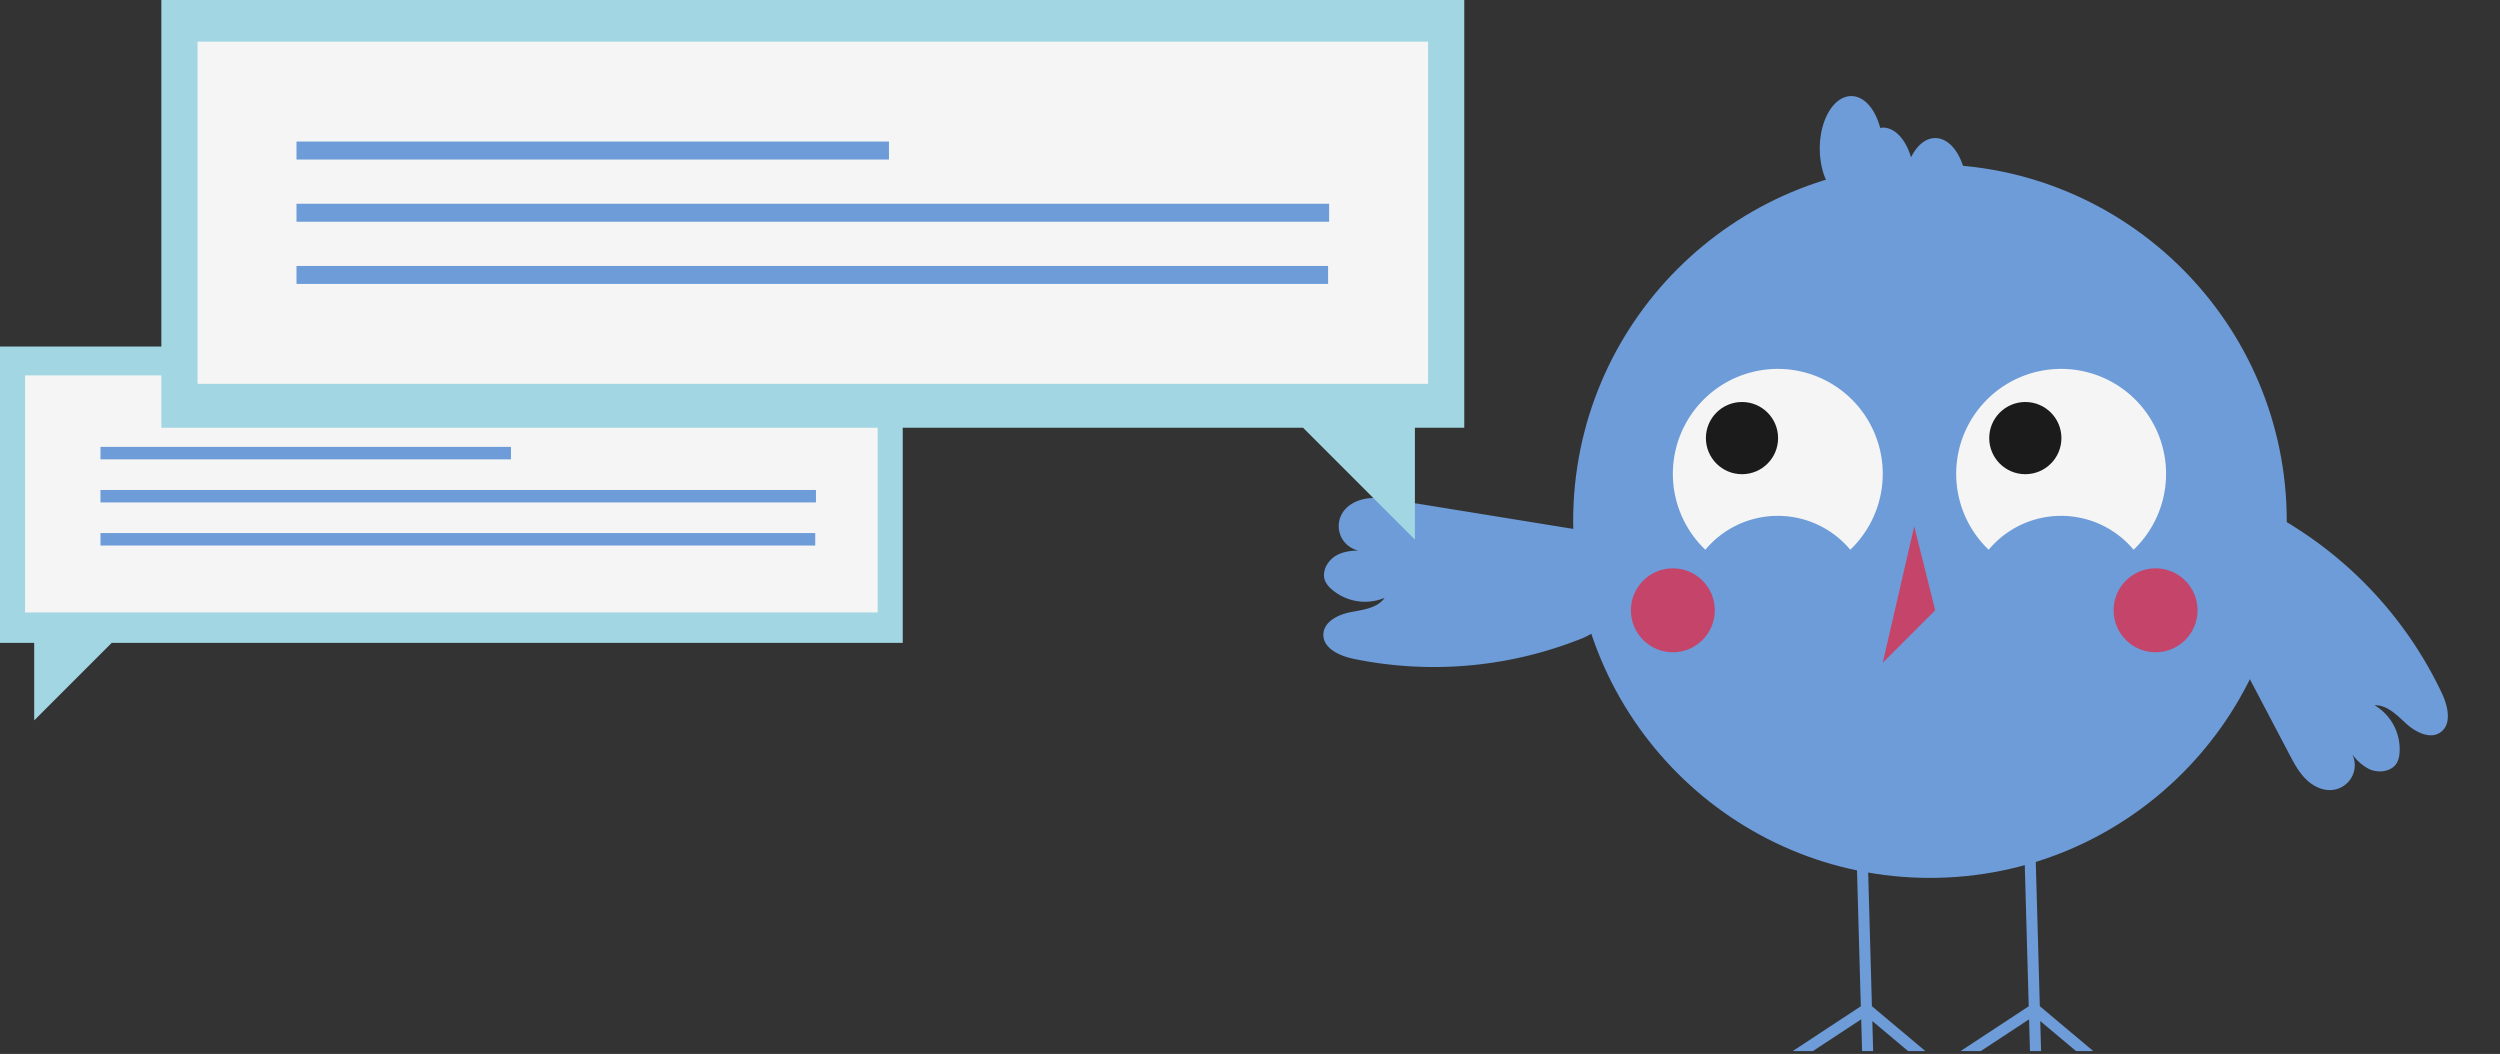 <?xml version="1.0" encoding="UTF-8" standalone="no"?>
<svg
   width="863.917"
   height="364.205"
   viewBox="0 0 863.917 364.205"
   role="img"
   artist="Katerina Limpitsouni"
   source="https://undraw.co/"
   version="1.1"
   id="svg16"
   sodipodi:docname="bird_chat.svg"
   inkscape:version="1.4.2 (ebf0e940d0, 2025-05-08)"
   xmlns:inkscape="http://www.inkscape.org/namespaces/inkscape"
   xmlns:sodipodi="http://sodipodi.sourceforge.net/DTD/sodipodi-0.dtd"
   xmlns="http://www.w3.org/2000/svg"
   xmlns:svg="http://www.w3.org/2000/svg">
  <rect x="0" y="0" width="863.917" height="364.205" fill="#333333" stroke="none"/>
  <defs
     id="defs16" />
  <sodipodi:namedview
     id="namedview16"
     pagecolor="#505050"
     bordercolor="#eeeeee"
     borderopacity="1"
     inkscape:showpageshadow="0"
     inkscape:pageopacity="0"
     inkscape:pagecheckerboard="0"
     inkscape:deskcolor="#505050"
     inkscape:zoom="0.96732828"
     inkscape:cx="310.13256"
     inkscape:cy="99.759308"
     inkscape:window-width="1920"
     inkscape:window-height="1012"
     inkscape:window-x="0"
     inkscape:window-y="0"
     inkscape:window-maximized="1"
     inkscape:current-layer="svg16" />
  <polygon
     points="311.959 119.745 0 119.745 0 222.156 11.817 222.156 11.817 248.941 38.601 222.156 311.959 222.156 311.959 119.745"
     fill="#f0f0f0"
     id="polygon1"
     style="fill:#a1d6e2;fill-opacity:1" />
  <rect
     x="8.666"
     y="129.718"
     width="294.628"
     height="81.929"
     fill="#fff"
     id="rect1"
     style="fill:#f5f5f5;fill-opacity:1" />
  <rect
     x="34.721"
     y="154.426"
     width="141.856"
     height="4.305"
     fill="#f0f0f0"
     id="rect2"
     style="fill:#6d9cd8;fill-opacity:1" />
  <rect
     x="34.721"
     y="169.318"
     width="247.243"
     height="4.305"
     fill="#f0f0f0"
     id="rect3"
     style="fill:#6d9cd8;fill-opacity:1" />
  <rect
     x="34.721"
     y="184.21"
     width="247.001"
     height="4.305"
     fill="#f0f0f0"
     id="rect4"
     style="fill:#6d9cd8;fill-opacity:1" />
  <circle
     cx="666.93"
     cy="180.073"
     r="123.297"
     fill="#3f3d56"
     id="circle5"
     style="fill:#6d9cd8;fill-opacity:1" />
  <path
     d="M757.348,457.868a32.627,32.627,0,0,1,50.081,0,36.264,36.264,0,1,0-51.271-1.19Q756.739,457.287,757.348,457.868Z"
     transform="translate(-168.041 -267.897)"
     fill="#fff"
     id="path5"
     style="fill:#f5f5f5;fill-opacity:1" />
  <path
     d="M855.26,457.868a32.627,32.627,0,0,1,50.081,0,36.264,36.264,0,1,0-51.271-1.19Q854.651,457.287,855.26,457.868Z"
     transform="translate(-168.041 -267.897)"
     fill="#fff"
     id="path6"
     style="fill:#f5f5f5;fill-opacity:1" />
  <circle
     cx="601.976"
     cy="151.392"
     r="12.474"
     fill="#3f3d56"
     id="circle6"
     style="fill:#1b1b1b;fill-opacity:1" />
  <circle
     cx="699.885"
     cy="151.392"
     r="12.474"
     fill="#3f3d56"
     id="circle7"
     style="fill:#1b1b1b;fill-opacity:1" />
  <circle
     cx="578.083"
     cy="210.898"
     r="14.505"
     fill="#6c63ff"
     id="circle8"
     style="fill:#c44569;fill-opacity:1" />
  <circle
     cx="744.896"
     cy="210.898"
     r="14.505"
     fill="#6c63ff"
     id="circle9"
     style="fill:#c44569;fill-opacity:1" />
  <polygon
     points="661.49 181.886 650.611 229.029 668.742 210.898 661.49 181.886"
     fill="#6c63ff"
     id="polygon9"
     style="fill:#c44569;fill-opacity:1" />
  <polygon
     points="717.39 363.205 705.038 352.839 705.326 363.205 701.49 363.205 701.183 352.244 684.507 363.205 677.526 363.205 701.059 347.737 700.147 315.258 699.466 290.728 703.293 290.623 703.984 315.258 704.894 347.708 723.354 363.205 717.39 363.205"
     fill="#3f3d56"
     id="polygon10"
     style="fill:#6d9cd8;fill-opacity:1" />
  <polygon
     points="659.363 363.205 647.012 352.839 647.3 363.205 643.474 363.205 643.167 352.244 626.49 363.205 619.509 363.205 643.033 347.737 642.122 315.258 641.441 290.728 645.276 290.623 645.967 315.258 646.868 347.708 665.328 363.205 659.363 363.205"
     fill="#3f3d56"
     id="polygon11"
     style="fill:#6d9cd8;fill-opacity:1" />
  <path
     d="M836.784,315.608c-3.383,0-6.368,2.628-8.363,6.664-1.759-6.07-5.454-10.291-9.769-10.291a6.563,6.563,0,0,0-.871.146c-1.659-6.481-5.514-11.025-10.008-11.025-6.008,0-10.879,8.118-10.879,18.132s4.871,18.132,10.879,18.132a6.561,6.561,0,0,0,.871-.146c1.659,6.481,5.514,11.025,10.008,11.025,3.383,0,6.368-2.628,8.363-6.664,1.759,6.07,5.454,10.291,9.769,10.291,6.008,0,10.879-8.118,10.879-18.132S842.792,315.608,836.784,315.608Z"
     transform="translate(-168.041 -267.897)"
     fill="#3f3d56"
     id="path11"
     style="fill:#6d9cd8;fill-opacity:1" />
  <path
     d="M718.723,451.807l-67.92-11.017c-3.423-.555-6.908-1.111-10.341-.628s-6.871,2.174-8.621,5.167a8.651,8.651,0,0,0,9.15,12.853c-3.707-.12-7.604-.2-10.894,1.514s-5.619,5.876-4.016,9.22a8.277,8.277,0,0,0,1.919,2.429,17.606,17.606,0,0,0,18.523,3.141c-2.5,3.586-7.462,4.118-11.754,4.949s-9.254,3.258-9.413,7.627c-.179,4.909,5.663,7.518,10.472,8.517A137.417,137.417,0,0,0,712.648,489.317a30.98,30.98,0,0,0,7.737-3.95,17.433,17.433,0,0,0-7.054-30.963"
     transform="translate(-168.041 -267.897)"
     fill="#3f3d56"
     id="path12"
     style="fill:#6d9cd8;fill-opacity:1" />
  <path
     d="M1011.89,507.479a137.419,137.419,0,0,0-51.173-57.637,30.975,30.975,0,0,0-7.807-3.81,17.433,17.433,0,0,0-20.509,24.246l-5.315-2.749Q943.093,497.983,959.1,528.437c1.613,3.069,3.263,6.189,5.713,8.643s5.866,4.185,9.311,3.785a8.601,8.601,0,0,0,6.779-12.3,16.643,16.643,0,0,0,5.752,5.06c3.346,1.6,8.073.96,9.782-2.332a8.275,8.275,0,0,0,.788-2.994,17.606,17.606,0,0,0-8.621-16.692c4.369-.157,7.776,3.489,11.019,6.421,3.243,2.931,8.165,5.438,11.753,2.94C1015.407,518.161,1013.982,511.924,1011.89,507.479Z"
     transform="translate(-168.041 -267.897)"
     fill="#3f3d56"
     id="path13"
     style="fill:#6d9cd8;fill-opacity:1" />
  <polygon
     points="55.757 0 506 0 506 147.807 488.945 147.807 488.945 186.463 450.289 147.807 55.757 147.807 55.757 0"
     fill="#cacaca"
     id="polygon13"
     style="fill:#a1d6e2;fill-opacity:1" />
  <rect
     x="68.264"
     y="14.393"
     width="425.229"
     height="118.246"
     fill="#fff"
     id="rect13"
     style="fill:#f5f5f5;fill-opacity:1" />
  <rect
     x="102.459"
     y="48.916"
     width="204.737"
     height="6.213"
     fill="#6c63ff"
     id="rect14"
     style="fill:#6d9cd8;fill-opacity:1" />
  <rect
     x="102.459"
     y="70.41"
     width="356.84"
     height="6.213"
     fill="#6c63ff"
     id="rect15"
     style="fill:#6d9cd8;fill-opacity:1" />
  <rect
     x="102.459"
     y="91.903"
     width="356.49"
     height="6.213"
     fill="#6c63ff"
     id="rect16"
     style="fill:#6d9cd8;fill-opacity:1" />
</svg>
